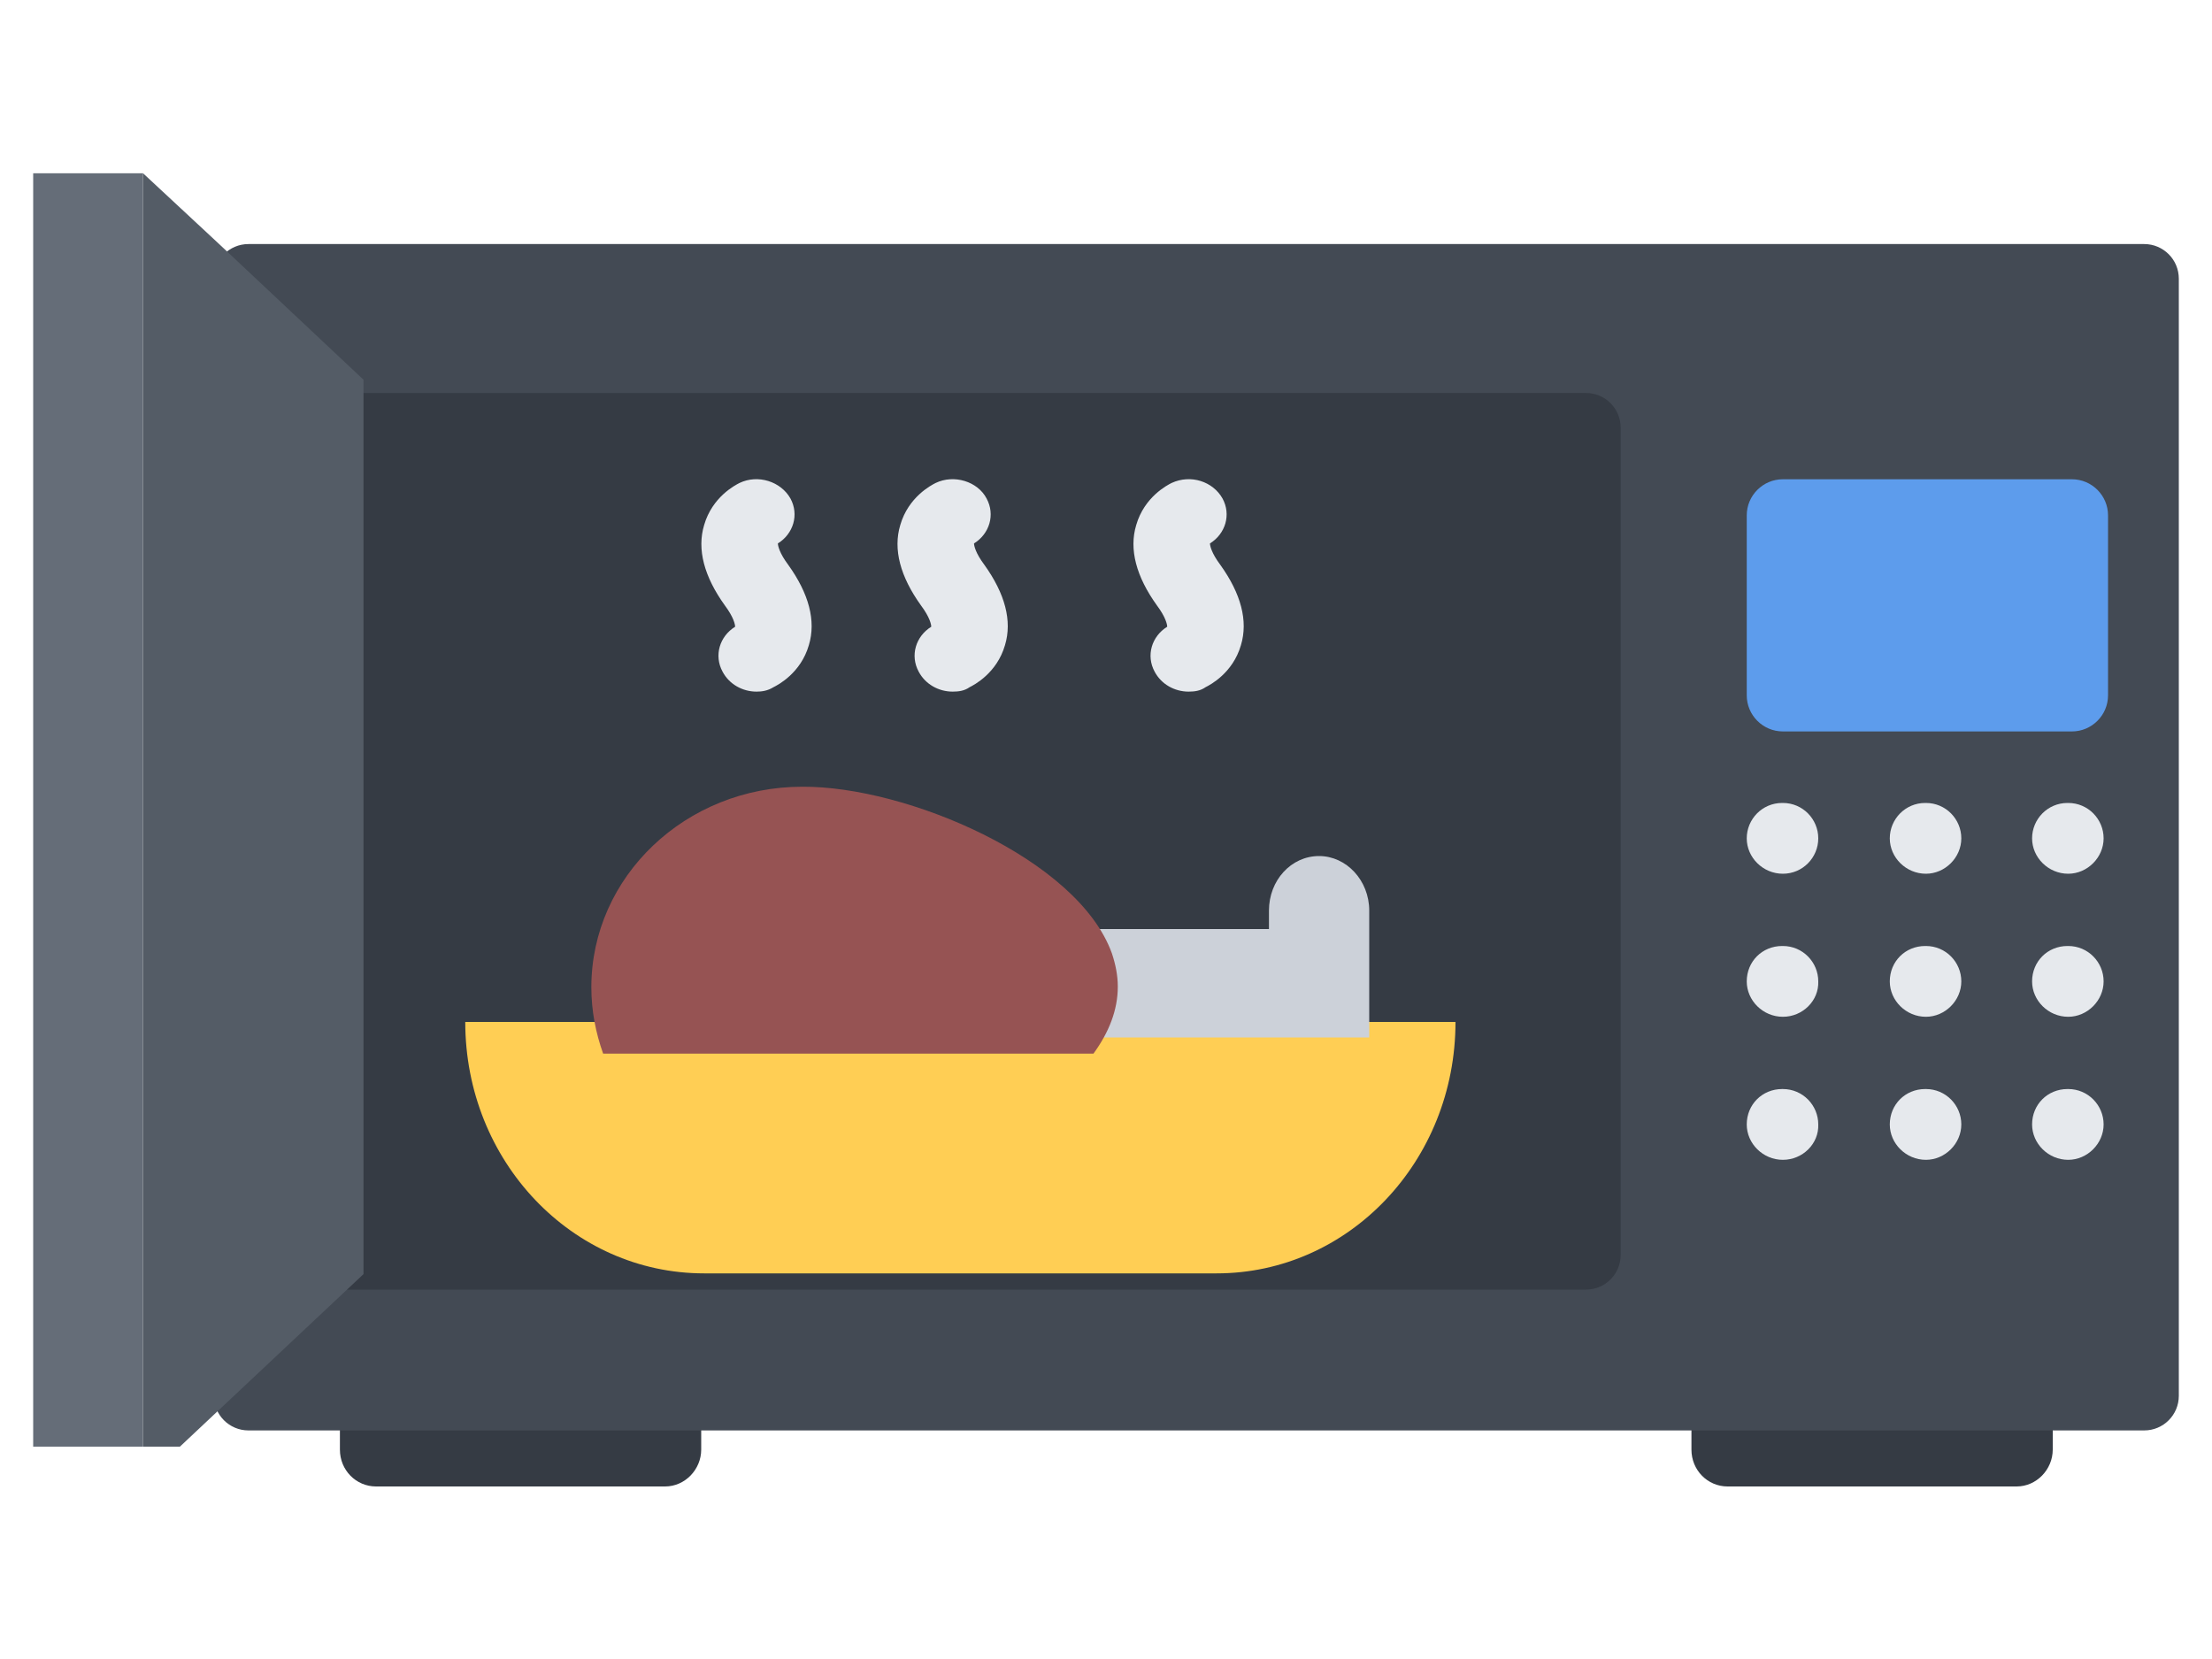 <?xml version="1.0" encoding="utf-8"?>
<!-- Generator: Adobe Illustrator 24.1.2, SVG Export Plug-In . SVG Version: 6.00 Build 0)  -->
<svg version="1.1" id="Capa_1" xmlns="http://www.w3.org/2000/svg" xmlns:xlink="http://www.w3.org/1999/xlink" x="0px" y="0px"
	 viewBox="0 0 300 225" style="enable-background:new 0 0 300 225;" xml:space="preserve">
<style type="text/css">
	.st0{fill:#353B44;}
	.st1{fill:#434A54;}
	.st2{fill:#FFCE54;}
	.st3{fill:#CCD1D9;}
	.st4{fill:#965353;}
	.st5{fill:#5D9CEC;}
	.st6{fill:#545C66;}
	.st7{fill:#656D78;}
	.st8{fill:#E6E9ED;}
</style>
<desc>Created with Sketch.</desc>
<g id="Page-1">
	<g id="tips-sabropollo" transform="translate(-339, -3737)">
		<g id="microwave" transform="translate(339, 3737)">
			<path id="Path" class="st0" d="M90.2,186.6c2.7,0,4.9,2.2,4.9,5v5c0,2.7-2.2,5-4.9,5H51c-2.7,0-4.9-2.2-4.9-5v-5
				c0-2.7,2.2-5,4.9-5H90.2z"/>
			<path id="Path_1_" class="st0" d="M273.5,186.6c2.7,0,4.9,2.2,4.9,5v5c0,2.7-2.2,5-4.9,5h-39.2c-2.7,0-4.9-2.2-4.9-5v-5
				c0-2.7,2.2-5,4.9-5H273.5z"/>
			<path id="Path_2_" class="st1" d="M29,189.3c0,2.6,2.1,4.7,4.7,4.7h257.1c2.6,0,4.7-2.1,4.7-4.7V37.8c0-2.6-2.1-4.7-4.7-4.7H33.7
				c-2.6,0-4.7,2.1-4.7,4.7V189.3z"/>
			<path id="Path_3_" class="st0" d="M36.5,170.2c0,2.6,2.1,4.7,4.7,4.7h173.9c2.6,0,4.7-2.1,4.7-4.7V58c0-2.6-2.1-4.7-4.7-4.7H41.2
				c-2.6,0-4.7,2.1-4.7,4.7V170.2z"/>
			<path id="Path_4_" class="st2" d="M183.5,138.6h13.9c0,18.9-14.5,34.1-32.4,34.1H95.5c-17.9,0-32.4-15.2-32.4-34.1h15.4h64.7
				H183.5z"/>
			<path id="Path_5_" class="st3" d="M172.1,126v-2.5c0-4.1,3-7.4,6.8-7.4c3.7,0,6.8,3.3,6.8,7.4v17.2h-39.4c2-3.1,3.1-6.4,3.1-9.8
				c0-1.7-0.3-3.3-0.8-4.9H172.1z"/>
			<path id="Path_6_" class="st4" d="M150.8,129.3c0.5,1.5,0.8,3,0.8,4.5c0,3.2-1.2,6.2-3.3,9.1H81.8v0c-1-2.8-1.6-5.8-1.6-9
				c0-15,12.8-27.2,28.6-27.2C122.9,106.6,146.2,116.5,150.8,129.3z"/>
			<polygon id="Path_7_" class="st5" points="242.2,69.3 278.4,69.3 278.4,93.8 242.2,93.8 			"/>
			<polygon id="Path_8_" class="st6" points="29.4,32.8 49.3,51.5 49.3,172.8 29.4,191.5 24.4,196.2 19.4,196.2 19.4,23.5 			"/>
			<polygon id="Path_9_" class="st7" points="4.5,23.5 19.4,23.5 19.4,196.2 4.5,196.2 			"/>
			<g id="Group" transform="translate(218, 80)">
				<path id="Path_10_" class="st8" d="M23.8,38.5c-2.7,0-4.9-2.2-4.9-4.8s2.1-4.8,4.8-4.8h0.1c2.7,0,4.8,2.2,4.8,4.8
					S26.5,38.5,23.8,38.5z"/>
				<path id="Path_11_" class="st8" d="M43.2,38.5c-2.7,0-4.9-2.2-4.9-4.8s2.1-4.8,4.8-4.8h0.1c2.7,0,4.8,2.2,4.8,4.8
					S45.8,38.5,43.2,38.5z"/>
				<path id="Path_12_" class="st8" d="M62.5,38.5c-2.7,0-4.9-2.2-4.9-4.8s2.1-4.8,4.8-4.8h0.1c2.7,0,4.8,2.2,4.8,4.8
					S65.1,38.5,62.5,38.5z"/>
				<path id="Path_13_" class="st8" d="M23.8,57.9c-2.7,0-4.9-2.2-4.9-4.8c0-2.7,2.1-4.8,4.8-4.8h0.1c2.7,0,4.8,2.2,4.8,4.8
					C28.7,55.7,26.5,57.9,23.8,57.9z"/>
				<path id="Path_14_" class="st8" d="M43.2,57.9c-2.7,0-4.9-2.2-4.9-4.8c0-2.7,2.1-4.8,4.8-4.8h0.1c2.7,0,4.8,2.2,4.8,4.8
					C48,55.7,45.8,57.9,43.2,57.9z"/>
				<path id="Path_15_" class="st8" d="M62.5,57.9c-2.7,0-4.9-2.2-4.9-4.8c0-2.7,2.1-4.8,4.8-4.8h0.1c2.7,0,4.8,2.2,4.8,4.8
					C67.3,55.7,65.1,57.9,62.5,57.9z"/>
				<path id="Path_16_" class="st8" d="M23.8,77.3c-2.7,0-4.9-2.2-4.9-4.8c0-2.7,2.1-4.8,4.8-4.8h0.1c2.7,0,4.8,2.2,4.8,4.8
					C28.7,75.1,26.5,77.3,23.8,77.3z"/>
				<path id="Path_17_" class="st8" d="M43.2,77.3c-2.7,0-4.9-2.2-4.9-4.8c0-2.7,2.1-4.8,4.8-4.8h0.1c2.7,0,4.8,2.2,4.8,4.8
					C48,75.1,45.8,77.3,43.2,77.3z"/>
				<path id="Path_18_" class="st8" d="M62.5,77.3c-2.7,0-4.9-2.2-4.9-4.8c0-2.7,2.1-4.8,4.8-4.8h0.1c2.7,0,4.8,2.2,4.8,4.8
					C67.3,75.1,65.1,77.3,62.5,77.3z"/>
			</g>
			<path id="Shape" class="st5" d="M281,99.2h-39.2c-2.7,0-4.9-2.2-4.9-4.9V69.9c0-2.7,2.2-4.9,4.9-4.9H281c2.7,0,4.9,2.2,4.9,4.9
				v24.4C285.9,97,283.7,99.2,281,99.2z M246.7,89.4h29.4V74.8h-29.4V89.4z"/>
			<path id="Path_19_" class="st8" d="M102.6,93.8c-1.9,0-3.7-1-4.6-2.7c-1.2-2.2-0.4-4.8,1.7-6.1c0-0.3-0.2-1.3-1.4-2.9
				c-2.8-3.9-3.8-7.6-2.8-10.9c1.1-3.8,4.2-5.4,4.8-5.7c2.5-1.2,5.6-0.2,6.9,2.1c1.2,2.2,0.4,4.8-1.7,6.1c0,0.3,0.2,1.3,1.4,2.9
				c2.8,3.9,3.8,7.6,2.8,10.9c-1.1,3.8-4.2,5.4-4.8,5.7C104.1,93.7,103.3,93.8,102.6,93.8L102.6,93.8z"/>
			<path id="Path_20_" class="st8" d="M129.2,93.8c-1.9,0-3.7-1-4.6-2.7c-1.2-2.2-0.4-4.8,1.7-6.1c0-0.3-0.2-1.3-1.4-2.9
				c-2.8-3.9-3.8-7.6-2.8-10.9c1.1-3.8,4.2-5.4,4.8-5.7c2.5-1.2,5.7-0.2,6.9,2.1c1.2,2.2,0.4,4.8-1.7,6.1c0,0.3,0.2,1.3,1.4,2.9
				c2.8,3.9,3.8,7.6,2.8,10.9c-1.1,3.8-4.2,5.4-4.8,5.7C130.8,93.7,130,93.8,129.2,93.8L129.2,93.8z"/>
			<path id="Path_21_" class="st8" d="M161.2,93.8c-1.9,0-3.7-1-4.6-2.7c-1.2-2.2-0.4-4.8,1.7-6.1c0-0.3-0.2-1.3-1.4-2.9
				c-2.8-3.9-3.8-7.6-2.8-10.9c1.1-3.8,4.2-5.4,4.8-5.7c2.6-1.2,5.6-0.2,6.9,2.1c1.2,2.2,0.4,4.8-1.7,6.1c0,0.3,0.2,1.3,1.4,2.9
				c2.8,3.9,3.8,7.6,2.8,10.9c-1.1,3.8-4.2,5.4-4.8,5.7C162.8,93.7,162,93.8,161.2,93.8z"/>
		</g>
	</g>
</g>
</svg>
